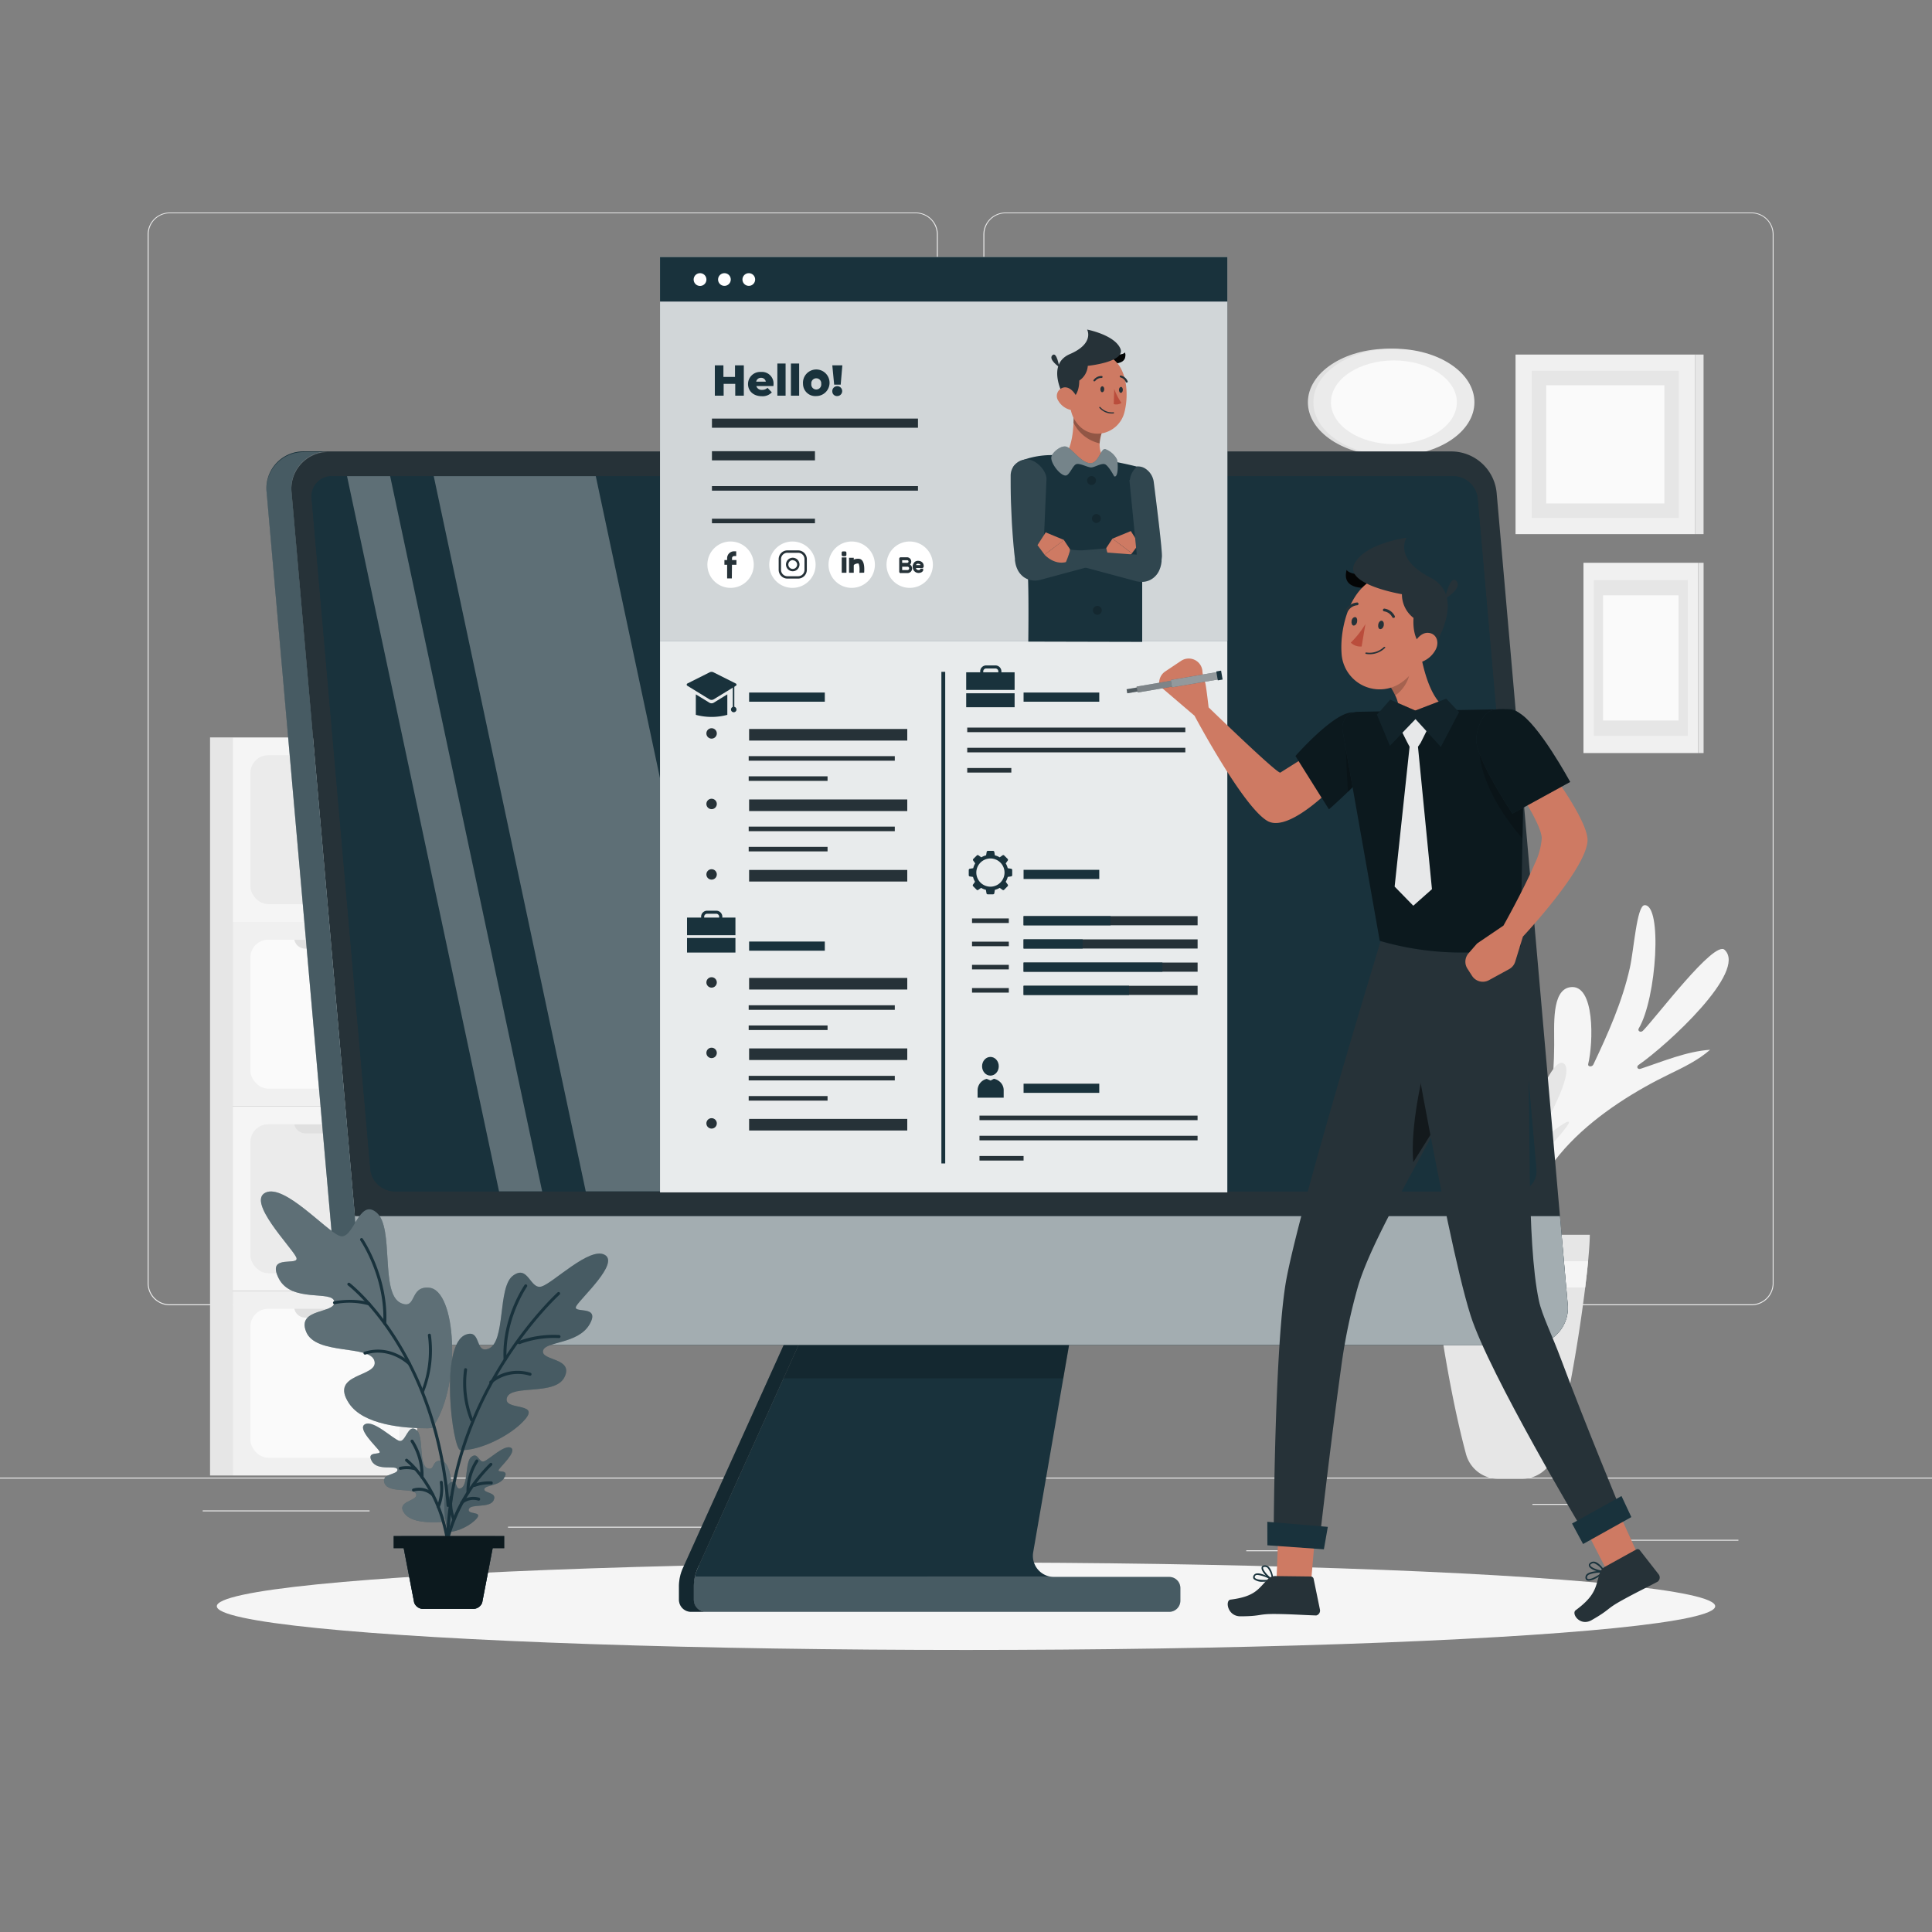 <svg xmlns="http://www.w3.org/2000/svg" viewBox="0 0 500 500"><rect x="0" y="0" width="500" height="500" fill="#808080" stroke="none"/><g id="freepik--background-complete--inject-48"><rect x="416.78" y="398.49" width="33.12" height="0.25" style="fill:#ebebeb"></rect><rect x="322.53" y="401.21" width="8.69" height="0.25" style="fill:#ebebeb"></rect><rect x="396.59" y="389.21" width="19.19" height="0.25" style="fill:#ebebeb"></rect><rect x="52.46" y="390.89" width="43.19" height="0.25" style="fill:#ebebeb"></rect><rect x="104.56" y="390.89" width="6.33" height="0.25" style="fill:#ebebeb"></rect><rect x="131.47" y="395.11" width="93.68" height="0.25" style="fill:#ebebeb"></rect><path d="M237,337.8H43.91a5.71,5.71,0,0,1-5.7-5.71V60.66A5.71,5.71,0,0,1,43.91,55H237a5.71,5.71,0,0,1,5.71,5.71V332.09A5.71,5.71,0,0,1,237,337.8ZM43.91,55.2a5.46,5.46,0,0,0-5.45,5.46V332.09a5.46,5.46,0,0,0,5.45,5.46H237a5.47,5.47,0,0,0,5.46-5.46V60.66A5.47,5.47,0,0,0,237,55.2Z" style="fill:#ebebeb"></path><path d="M453.31,337.8H260.21a5.72,5.72,0,0,1-5.71-5.71V60.66A5.72,5.72,0,0,1,260.21,55h193.1A5.71,5.71,0,0,1,459,60.66V332.09A5.71,5.71,0,0,1,453.31,337.8ZM260.21,55.2a5.47,5.47,0,0,0-5.46,5.46V332.09a5.47,5.47,0,0,0,5.46,5.46h193.1a5.47,5.47,0,0,0,5.46-5.46V60.66a5.47,5.47,0,0,0-5.46-5.46Z" style="fill:#ebebeb"></path><rect y="382.4" width="500" height="0.25" style="fill:#ebebeb"></rect><path d="M385.89,322.19a.48.48,0,0,1-.17-.37c-.13-2.66-1.72-28.76-17.71-46.64-13.52-15.13.35-4.33,6.37.53a.56.56,0,0,0,.83-.71c-4.24-7.18-14.89-26.13-11.2-29.82,3.49-3.49,10.7,13.82,13.91,22.22a.56.56,0,0,0,1.08-.26c-.93-8.88-2.28-27.47,2.73-26.82s3.57,25.21,2.59,37.22a.56.56,0,0,0,1.09.21c2.24-7.39,6.49-18.32,11.49-15.43,7.4,4.29-10.89,19.34-9.74,35.67C388.28,314,388.57,324.5,385.89,322.19Z" style="fill:#f5f5f5"></path><path d="M395.49,324.61c.06,0,.13-.25.1-.43C392.1,302.06,415.52,286,432,278c3.66-1.77,7.46-3.6,10.58-6.32-6.09.41-12.18,3-18,4.92-.77.26-1.18-.54-.51-1,7.46-5.18,28.23-24.24,22.25-29.79-2.71-2.51-17.62,17.38-21.13,20.95-.57.57-1.48.06-1.08-.61,4.63-7.75,6.16-32.18,1.48-31.89-2,.13-2.74,11.58-3.79,16.24-1.95,8.72-5.61,16.92-9.44,25-.34.71-1.52.59-1.34-.12,1.33-5.34,1.83-21-4.75-19.88-4.77.82-4,10-4.05,15-.08,8.78-.81,17.77-4.59,25.59C395,301.36,391.8,325.05,395.49,324.61Z" style="fill:#f5f5f5"></path><path d="M390.19,327.06a.34.34,0,0,0,.11-.25c.09-1.79,1.16-19.31,11.89-31.31,9.07-10.15-.23-2.91-4.27.36a.37.37,0,0,1-.56-.48c2.85-4.82,10-17.54,7.51-20s-7.17,9.28-9.33,14.92a.37.37,0,0,1-.72-.17c.62-6,1.52-18.45-1.84-18s-2.4,16.92-1.74,25a.37.37,0,0,1-.73.14c-1.5-5-4.36-12.3-7.71-10.36-5,2.88,7.31,13,6.54,23.94C388.59,321.56,388.39,328.61,390.19,327.06Z" style="fill:#e6e6e6"></path><path d="M402.28,376.31c5.52-20.6,9.16-49.61,9.16-56.75H370.23c0,7.14,3.64,36.15,9.17,56.75a8.65,8.65,0,0,0,8.37,6.41h6.13A8.67,8.67,0,0,0,402.28,376.31Z" style="fill:#e6e6e6"></path><path d="M410.25,333.19c.31-2.5.56-4.79.75-6.79H370.67c.19,2,.44,4.29.75,6.79Z" style="fill:#f5f5f5"></path><rect x="60.2" y="190.84" width="47.75" height="47.75" transform="translate(168.16 429.44) rotate(180)" style="fill:#f5f5f5"></rect><rect x="64.81" y="195.45" width="38.54" height="38.54" rx="4.6" transform="translate(168.16 429.44) rotate(180)" style="fill:#ebebeb"></rect><path d="M92,195.45a2.9,2.9,0,0,1-2.83,2.3H79a2.9,2.9,0,0,1-2.83-2.3Z" style="fill:#e0e0e0"></path><rect x="60.2" y="238.6" width="47.75" height="47.75" transform="translate(168.16 524.95) rotate(180)" style="fill:#f0f0f0"></rect><rect x="64.81" y="243.21" width="38.54" height="38.54" rx="4.6" transform="translate(168.16 524.95) rotate(180)" style="fill:#fafafa"></rect><path d="M92,243.21a2.9,2.9,0,0,1-2.83,2.3H79a2.9,2.9,0,0,1-2.83-2.3Z" style="fill:#e0e0e0"></path><rect x="60.2" y="286.35" width="47.75" height="47.75" transform="translate(168.16 620.46) rotate(180)" style="fill:#f5f5f5"></rect><rect x="64.81" y="290.96" width="38.54" height="38.54" rx="4.6" transform="translate(168.16 620.46) rotate(180)" style="fill:#ebebeb"></rect><path d="M92,291a2.9,2.9,0,0,1-2.83,2.3H79a2.9,2.9,0,0,1-2.83-2.3Z" style="fill:#e0e0e0"></path><rect x="60.2" y="334.1" width="47.75" height="47.75" transform="translate(168.16 715.96) rotate(180)" style="fill:#f0f0f0"></rect><rect x="64.81" y="338.71" width="38.54" height="38.54" rx="4.6" transform="translate(168.16 715.96) rotate(180)" style="fill:#fafafa"></rect><path d="M92,338.71A2.91,2.91,0,0,1,89.2,341H79a2.91,2.91,0,0,1-2.83-2.31Z" style="fill:#e0e0e0"></path><rect x="54.35" y="190.84" width="5.85" height="191.02" transform="translate(114.56 572.7) rotate(180)" style="fill:#e6e6e6"></rect><rect x="392.22" y="91.76" width="46.47" height="46.47" style="fill:#f0f0f0"></rect><rect x="438.69" y="91.76" width="2.2" height="46.47" transform="translate(879.57 229.99) rotate(180)" style="fill:#e6e6e6"></rect><rect x="396.42" y="95.97" width="38.06" height="38.06" style="fill:#e6e6e6"></rect><rect x="400.16" y="99.71" width="30.58" height="30.58" style="fill:#fafafa"></rect><rect x="409.8" y="145.65" width="29.68" height="49.24" style="fill:#f0f0f0"></rect><rect x="439.48" y="145.65" width="1.4" height="49.24" transform="translate(880.37 340.54) rotate(180)" style="fill:#e6e6e6"></rect><rect x="412.48" y="150.11" width="24.31" height="40.33" style="fill:#e6e6e6"></rect><rect x="414.87" y="154.07" width="19.53" height="32.4" style="fill:#fafafa"></rect><ellipse cx="359.32" cy="104.11" rx="20.84" ry="13.86" style="fill:#e0e0e0"></ellipse><ellipse cx="360.74" cy="104.11" rx="20.84" ry="13.86" style="fill:#ebebeb"></ellipse><ellipse cx="360.74" cy="104.11" rx="16.29" ry="10.83" style="fill:#fafafa"></ellipse></g><g id="freepik--Shadow--inject-48"><ellipse id="freepik--path--inject-48" cx="250" cy="415.69" rx="193.89" ry="11.32" style="fill:#f5f5f5"></ellipse></g><g id="freepik--Device--inject-48"><path d="M179.54,410.65V414a3.14,3.14,0,0,0,3.13,3.14H302.6a2.89,2.89,0,0,0,2.88-2.89V411a2.88,2.88,0,0,0-2.88-2.89H272.77a5.46,5.46,0,0,1-5.38-6.39l10.46-60.44H209.74l-29.17,64.54A11.71,11.71,0,0,0,179.54,410.65Z" style="fill:#19323C"></path><path d="M179.84,408a11.76,11.76,0,0,0-.31,2.64V414a3.15,3.15,0,0,0,3.14,3.14H302.6a2.89,2.89,0,0,0,2.89-2.89V411a2.89,2.89,0,0,0-2.89-2.89H272.77a5.13,5.13,0,0,1-1.12-.12Z" style="fill:#fff;opacity:0.2"></path><path d="M176.72,405.84l29.16-64.54h3.86l-29.17,64.54a11.71,11.71,0,0,0-1,4.81V414a3.14,3.14,0,0,0,3.13,3.14h-3.85a3.14,3.14,0,0,1-3.14-3.14v-3.34A11.56,11.56,0,0,1,176.72,405.84Z" style="fill:#19323C"></path><g style="opacity:0.2"><path d="M176.72,405.84l29.16-64.54h3.86l-29.17,64.54a11.71,11.71,0,0,0-1,4.81V414a3.14,3.14,0,0,0,3.13,3.14h-3.85a3.14,3.14,0,0,1-3.14-3.14v-3.34A11.56,11.56,0,0,1,176.72,405.84Z"></path></g><polygon points="209.74 341.3 277.85 341.3 275.18 356.72 202.77 356.72 209.74 341.3" style="opacity:0.2"></polygon><path d="M105.39,348.07H396a9.58,9.58,0,0,0,9.7-10.62l-18.38-210a11.82,11.82,0,0,0-11.55-10.62H85.15a9.58,9.58,0,0,0-9.69,10.62l18.37,210A11.82,11.82,0,0,0,105.39,348.07Z" style="fill:#263238"></path><path d="M403.72,314.74l2,22.71a9.58,9.58,0,0,1-9.7,10.62H105.39a11.82,11.82,0,0,1-11.56-10.62l-2-22.71Z" style="fill:#19323C"></path><path d="M102.1,308.33H392.34a5.21,5.21,0,0,0,5.26-5.77L382.41,129a6.41,6.41,0,0,0-6.26-5.76H85.91A5.2,5.2,0,0,0,80.65,129L95.84,302.56A6.41,6.41,0,0,0,102.1,308.33Z" style="fill:#19323C"></path><path d="M102.1,308.33H392.34a5.21,5.21,0,0,0,5.26-5.77L382.41,129a6.41,6.41,0,0,0-6.26-5.76H85.91A5.2,5.2,0,0,0,80.65,129L95.84,302.56A6.41,6.41,0,0,0,102.1,308.33Z" style="fill:#19323C"></path><path d="M78.73,116.82h6.42a9.58,9.58,0,0,0-9.69,10.62l18.37,210a11.82,11.82,0,0,0,11.56,10.62H99a11.81,11.81,0,0,1-11.55-10.62L69,127.44A9.58,9.58,0,0,1,78.73,116.82Z" style="fill:#19323C"></path><path d="M78.73,116.82h6.42a9.58,9.58,0,0,0-9.69,10.62l18.37,210a11.82,11.82,0,0,0,11.56,10.62H99a11.81,11.81,0,0,1-11.55-10.62L69,127.44A9.58,9.58,0,0,1,78.73,116.82Z" style="fill:#19323C;opacity:0.2"></path><g style="opacity:0.3"><polygon points="89.81 123.23 100.97 123.23 140.31 308.32 129.15 308.32 89.81 123.23" style="fill:#fff"></polygon><polygon points="151.59 308.32 112.25 123.23 154.19 123.23 193.54 308.32 151.59 308.32" style="fill:#fff"></polygon></g><path d="M403.72,314.74l2,22.71a9.58,9.58,0,0,1-9.7,10.62H105.39a11.82,11.82,0,0,1-11.56-10.62l-2-22.71Z" style="fill:#fff;opacity:0.6"></path><path d="M78.73,117h6.42a9.58,9.58,0,0,0-9.69,10.62l18.37,210a11.82,11.82,0,0,0,11.56,10.62H99a11.81,11.81,0,0,1-11.55-10.62L69,127.64A9.58,9.58,0,0,1,78.73,117Z" style="fill:#fff;opacity:0.2"></path></g><g id="freepik--Plant--inject-48"><path d="M114.83,393.48c0,.06.28.36-.82.43-2.74.18-7.55.12-9.3-2.19-2.48-3.31,3.47-3.15,3-5s-7-.16-8.16-2.78,3.48-2.23,3.3-3.59-5.12.53-6.65-2.24,2.7-1.38,2-2.53-5.93-5.87-3.71-7,7.18,3.81,8.85,4.31,2.2-4.49,4.36-2.88.49,9.16,3,10c1.9.65.94-2,3.3-2C117.23,378.11,118,388.61,114.83,393.48Z" style="fill:#19323C"></path><g style="opacity:0.3"><path d="M114.83,393.48c0,.06.28.36-.82.43-2.74.18-7.55.12-9.3-2.19-2.48-3.31,3.47-3.15,3-5s-7-.16-8.16-2.78,3.48-2.23,3.3-3.59-5.12.53-6.65-2.24,2.7-1.38,2-2.53-5.93-5.87-3.71-7,7.18,3.81,8.85,4.31,2.2-4.49,4.36-2.88.49,9.16,3,10c1.9.65.94-2,3.3-2C117.23,378.11,118,388.61,114.83,393.48Z" style="fill:#fff"></path></g><path d="M116.13,396.42c2.11.14,5.8-1.66,7.3-3.51s-2.57-.84-2.09-2.34,5.41-.16,6.42-2.3-2.6-1.79-2.41-2.89,3.9-.72,5.2-3-2-1.11-1.48-2,4.83-4.79,3.15-5.7-5.7,3.11-7,3.52-1.48-2.5-3.22-1.18-.75,7.43-2.76,8.14c-1.49.53-.75-2.22-2.47-1.59C113.75,384.65,115.28,396.37,116.13,396.42Z" style="fill:#19323C"></path><g style="opacity:0.2"><path d="M116.13,396.42c2.11.14,5.8-1.66,7.3-3.51s-2.57-.84-2.09-2.34,5.41-.16,6.42-2.3-2.6-1.79-2.41-2.89,3.9-.72,5.2-3-2-1.11-1.48-2,4.83-4.79,3.15-5.7-5.7,3.11-7,3.52-1.48-2.5-3.22-1.18-.75,7.43-2.76,8.14c-1.49.53-.75-2.22-2.47-1.59C113.75,384.65,115.28,396.37,116.13,396.42Z" style="fill:#fff"></path></g><path d="M112.35,368.78c-.09.13.62.86-1.8.86-6,0-16.47-.83-20.2-6.41-5.33-8,7.66-6.71,6.56-11s-15.21-1.4-17.69-7.59,7.64-4.6,7.3-7.74-11.18.47-14.43-6.13,5.92-2.76,4.52-5.5-12.77-14.34-7.88-16.63,15.54,9.79,19.15,11.18,4.93-10,9.59-6,.8,21.08,6.33,23.44c4.13,1.76,2.09-4.49,7.25-4C118.06,333.84,119.38,358.05,112.35,368.78Z" style="fill:#19323C"></path><g style="opacity:0.3"><path d="M112.35,368.78c-.09.13.62.86-1.8.86-6,0-16.47-.83-20.2-6.41-5.33-8,7.66-6.71,6.56-11s-15.21-1.4-17.69-7.59,7.64-4.6,7.3-7.74-11.18.47-14.43-6.13,5.92-2.76,4.52-5.5-12.77-14.34-7.88-16.63,15.54,9.79,19.15,11.18,4.93-10,9.59-6,.8,21.08,6.33,23.44c4.13,1.76,2.09-4.49,7.25-4C118.06,333.84,119.38,358.05,112.35,368.78Z" style="fill:#fff"></path></g><path d="M119.13,375.28c4.89.3,13.45-3.88,16.93-8.15s-6-2-4.85-5.45,12.55-.37,14.91-5.33-6-4.16-5.59-6.72,9.05-1.66,12.06-6.91-4.72-2.57-3.43-4.74,11.22-11.11,7.32-13.24-13.25,7.23-16.28,8.19-3.45-5.81-7.48-2.76-1.73,17.25-6.39,18.91c-3.48,1.23-1.74-5.15-5.74-3.69C113.59,347.93,117.15,375.15,119.13,375.28Z" style="fill:#19323C"></path><g style="opacity:0.2"><path d="M119.13,375.28c4.89.3,13.45-3.88,16.93-8.15s-6-2-4.85-5.45,12.55-.37,14.91-5.33-6-4.16-5.59-6.72,9.05-1.66,12.06-6.91-4.72-2.57-3.43-4.74,11.22-11.11,7.32-13.24-13.25,7.23-16.28,8.19-3.45-5.81-7.48-2.76-1.73,17.25-6.39,18.91c-3.48,1.23-1.74-5.15-5.74-3.69C113.59,347.93,117.15,375.15,119.13,375.28Z" style="fill:#fff"></path></g><path d="M116,390h0a.4.4,0,0,0,.36-.42c-3.25-40.17-25.62-57.37-25.84-57.54a.39.39,0,0,0-.54.08.38.38,0,0,0,.07.54c.23.17,22.31,17.18,25.53,57A.39.39,0,0,0,116,390Z" style="fill:#19323C"></path><path d="M95.51,337.83a.37.37,0,0,0,.36-.25.38.38,0,0,0-.22-.5c-.14-.05-3.53-1.27-9.2-.31a.39.39,0,0,0,.13.76,18.85,18.85,0,0,1,8.8.28A.3.3,0,0,0,95.51,337.83Z" style="fill:#19323C"></path><path d="M99.57,342.86a.39.39,0,0,0,.39-.36c.61-12.09-6-21.82-6.07-21.92a.39.39,0,0,0-.54-.1.4.4,0,0,0-.1.54c.07.09,6.53,9.62,5.93,21.44a.39.39,0,0,0,.37.4Z" style="fill:#19323C"></path><path d="M106,353.38a.4.4,0,0,0,.27-.11.39.39,0,0,0,0-.55c-.05-.05-5-5.05-11.92-2.9a.39.39,0,0,0-.26.49.4.4,0,0,0,.49.25c6.43-2,11.09,2.65,11.13,2.7A.39.39,0,0,0,106,353.38Z" style="fill:#19323C"></path><path d="M109.3,360.66a.37.37,0,0,0,.35-.22,29,29,0,0,0,1.86-14.94.38.38,0,0,0-.43-.34.4.4,0,0,0-.34.43A28.86,28.86,0,0,1,109,360.11a.38.38,0,0,0,.19.51A.32.32,0,0,0,109.3,360.66Z" style="fill:#19323C"></path><path d="M115.21,404.3a.4.4,0,0,0,.39-.36l.93-10.57c2.92-35.15,28.05-58.11,28.31-58.33a.39.39,0,0,0-.52-.58c-.26.23-25.61,23.38-28.56,58.85l-.94,10.57a.39.39,0,0,0,.36.41Z" style="fill:#19323C"></path><path d="M134.34,347.85h.06l.11,0,.13-.05a25.1,25.1,0,0,1,10-1.51.39.39,0,0,0,.42-.36.4.4,0,0,0-.37-.42A26.15,26.15,0,0,0,134.37,347l-.13,0-.07,0a.4.4,0,0,0-.22.42A.39.39,0,0,0,134.34,347.85Z" style="fill:#19323C"></path><path d="M130.73,352.25h0a.38.38,0,0,0,.37-.41c-.51-10.43,5.22-18.76,5.28-18.84a.39.39,0,0,0-.09-.54.39.39,0,0,0-.54.1c-.06.08-6,8.62-5.42,19.32A.38.38,0,0,0,130.73,352.25Z" style="fill:#19323C"></path><path d="M127,358.12a.39.39,0,0,0,.27-.1,10.5,10.5,0,0,1,9.79-2,.4.4,0,0,0,.49-.26.38.38,0,0,0-.26-.48,11.12,11.12,0,0,0-10.55,2.15.38.38,0,0,0,0,.55A.39.39,0,0,0,127,358.12Z" style="fill:#19323C"></path><path d="M122.08,367.86a.47.47,0,0,0,.17,0,.39.39,0,0,0,.18-.52,25.61,25.61,0,0,1-1.55-12.83.4.4,0,0,0-.34-.43.38.38,0,0,0-.43.34,26,26,0,0,0,1.62,13.25A.39.39,0,0,0,122.08,367.86Z" style="fill:#19323C"></path><path d="M115.62,398h.08a.39.39,0,0,0,.3-.46c-2.59-13.84-10.47-19.89-10.55-19.95a.39.39,0,0,0-.54.08.38.38,0,0,0,.08.54c.07.06,7.72,5.94,10.25,19.48A.39.39,0,0,0,115.62,398Z" style="fill:#19323C"></path><path d="M107.48,380.52a.39.39,0,0,0,.13-.76,8.45,8.45,0,0,0-4.07-.14.4.4,0,0,0-.32.45.39.39,0,0,0,.45.31,8,8,0,0,1,3.67.11A.35.35,0,0,0,107.48,380.52Z" style="fill:#19323C"></path><path d="M109.23,382.68a.38.38,0,0,0,.38-.37,16.81,16.81,0,0,0-2.65-9.57.39.39,0,0,0-.54-.1.4.4,0,0,0-.1.54,16.39,16.39,0,0,1,2.52,9.09.38.38,0,0,0,.37.41Z" style="fill:#19323C"></path><path d="M112,387.21a.4.4,0,0,0,.27-.11.39.39,0,0,0,0-.55,5.49,5.49,0,0,0-5.36-1.3.38.38,0,0,0-.26.48.39.39,0,0,0,.49.26,4.75,4.75,0,0,1,4.57,1.1A.39.39,0,0,0,112,387.21Z" style="fill:#19323C"></path><path d="M113.42,390.35a.39.39,0,0,0,.35-.22,12.79,12.79,0,0,0,.82-6.56.38.38,0,0,0-.43-.34.39.39,0,0,0-.34.43,12.3,12.3,0,0,1-.75,6.14.38.38,0,0,0,.18.51A.35.35,0,0,0,113.42,390.35Z" style="fill:#19323C"></path><path d="M115.92,398.38a.39.39,0,0,0,.38-.29,42.39,42.39,0,0,1,11-18.84.38.38,0,1,0-.51-.57,43.06,43.06,0,0,0-11.29,19.21.39.39,0,0,0,.27.48Z" style="fill:#19323C"></path><path d="M122.3,384.52a.39.39,0,0,1,.27-.45l.05,0a11.56,11.56,0,0,1,4.55-.68.38.38,0,0,1,.36.41.39.39,0,0,1-.41.36,10.54,10.54,0,0,0-4.23.64l0,0-.08,0h-.08A.39.39,0,0,1,122.3,384.52Zm.19-.41.08,0Zm.12-.05Z" style="fill:#19323C"></path><path d="M121.13,386.72h0a.39.39,0,0,0,.37-.4,14.29,14.29,0,0,1,2.23-8,.38.38,0,0,0-.09-.54.39.39,0,0,0-.54.09,14.82,14.82,0,0,0-2.37,8.47A.38.38,0,0,0,121.13,386.72Z" style="fill:#19323C"></path><path d="M119.51,389.26a.38.38,0,0,0,.26-.11,4.26,4.26,0,0,1,4-.8.38.38,0,0,0,.48-.26.38.38,0,0,0-.25-.48,5,5,0,0,0-4.77,1,.39.39,0,0,0,0,.54A.41.41,0,0,0,119.51,389.26Z" style="fill:#19323C"></path><path d="M117.41,393.45a.32.32,0,0,0,.16,0,.39.39,0,0,0,.19-.51,10.77,10.77,0,0,1-.65-5.41.4.4,0,0,0-.34-.43.38.38,0,0,0-.43.34,11.26,11.26,0,0,0,.72,5.83A.37.37,0,0,0,117.41,393.45Z" style="fill:#19323C"></path><path d="M109.8,416.37h12.37a2.51,2.51,0,0,0,2.62-1.6l3.3-17.19H103.88l3.31,17.19A2.5,2.5,0,0,0,109.8,416.37Z" style="fill:#19323C"></path><path d="M101.87,397.52v3.16h2.61l2.71,14.09a2.5,2.5,0,0,0,2.61,1.6h12.38a2.52,2.52,0,0,0,2.61-1.6l2.71-14.09h3v-3.16Z" style="fill:#19323C"></path><path d="M101.87,397.52v3.16h2.61l2.71,14.09a2.5,2.5,0,0,0,2.61,1.6h12.38a2.52,2.52,0,0,0,2.61-1.6l2.71-14.09h3v-3.16Z" style="opacity:0.5"></path></g><g id="freepik--Resume--inject-48"><rect x="170.81" y="66.53" width="146.82" height="242.06" style="fill:#19323C"></rect><g style="opacity:0.9"><rect x="170.81" y="66.53" width="146.82" height="242.06" style="fill:#fff"></rect></g><rect x="243.63" y="173.87" width="0.99" height="127.23" style="fill:#19323C"></rect><rect x="264.9" y="237.1" width="45.04" height="2.37" style="fill:#263238"></rect><rect x="264.9" y="243.11" width="45.04" height="2.37" style="fill:#263238"></rect><rect x="264.9" y="249.11" width="45.04" height="2.37" style="fill:#263238"></rect><rect x="264.9" y="255.12" width="45.04" height="2.37" style="fill:#263238"></rect><rect x="264.9" y="225.11" width="19.59" height="2.37" style="fill:#19323C"></rect><rect x="264.9" y="237.1" width="22.52" height="2.37" style="fill:#19323C"></rect><rect x="264.9" y="243.11" width="15.29" height="2.37" style="fill:#19323C"></rect><rect x="264.9" y="249.11" width="35.93" height="2.37" style="fill:#19323C"></rect><rect x="264.9" y="255.12" width="27.3" height="2.37" style="fill:#19323C"></rect><rect x="251.56" y="237.69" width="9.52" height="1.18" style="fill:#263238"></rect><rect x="251.56" y="243.7" width="9.52" height="1.18" style="fill:#263238"></rect><rect x="251.56" y="249.7" width="9.52" height="1.18" style="fill:#263238"></rect><rect x="251.56" y="255.71" width="9.52" height="1.18" style="fill:#263238"></rect><path d="M250.94,226.81l.88.14a4.7,4.7,0,0,0,.51,1.25l-.5.71a.33.33,0,0,0,0,.43l.94.94a.33.33,0,0,0,.43,0l.71-.5a4.63,4.63,0,0,0,1.24.51l.15.88a.32.32,0,0,0,.32.28H257a.34.34,0,0,0,.33-.28l.14-.88a4.7,4.7,0,0,0,1.25-.51l.71.5a.33.33,0,0,0,.43,0l.93-.94a.34.34,0,0,0,0-.43l-.51-.71a4.41,4.41,0,0,0,.52-1.25l.88-.14a.33.33,0,0,0,.28-.33v-1.32a.34.34,0,0,0-.28-.33l-.88-.14a4.41,4.41,0,0,0-.52-1.25l.51-.71a.34.34,0,0,0,0-.43l-.93-.93a.34.34,0,0,0-.43,0l-.71.51a4.41,4.41,0,0,0-1.25-.52l-.14-.88a.34.34,0,0,0-.33-.28h-1.33a.32.32,0,0,0-.32.28l-.15.88a4.35,4.35,0,0,0-1.24.52l-.71-.51a.33.33,0,0,0-.43,0l-.94.93a.33.33,0,0,0,0,.43l.5.71a4.7,4.7,0,0,0-.51,1.25l-.88.14a.34.34,0,0,0-.28.33v1.32A.33.33,0,0,0,250.94,226.81Zm5.38-4.64a3.65,3.65,0,1,1-3.65,3.65A3.66,3.66,0,0,1,256.32,222.17Z" style="fill:#19323C"></path><ellipse cx="256.32" cy="275.95" rx="2.16" ry="2.42" style="fill:#19323C"></ellipse><path d="M253,284.08v-2a3.07,3.07,0,0,1,2.37-2.87l1,.43.86-.46a3.43,3.43,0,0,1,1.52.77,2.88,2.88,0,0,1,1,2.13v2Z" style="fill:#19323C"></path><rect x="177.8" y="237.47" width="12.53" height="4.56" style="fill:#19323C"></rect><rect x="177.8" y="242.75" width="12.53" height="3.77" style="fill:#19323C"></rect><path d="M186.91,238.64h-.79v-1.4a.76.76,0,0,0-.76-.76H183a.76.76,0,0,0-.76.76v1.4h-.79v-1.4a1.55,1.55,0,0,1,1.55-1.55h2.39a1.56,1.56,0,0,1,1.55,1.55Z" style="fill:#19323C"></path><rect x="250.05" y="173.99" width="12.53" height="4.56" style="fill:#19323C"></rect><rect x="250.05" y="179.42" width="12.53" height="3.61" style="fill:#19323C"></rect><path d="M259.16,175.15h-.79v-1.39a.76.76,0,0,0-.76-.76h-2.39a.76.76,0,0,0-.76.76v1.39h-.79v-1.39a1.55,1.55,0,0,1,1.55-1.55h2.39a1.54,1.54,0,0,1,1.55,1.55Z" style="fill:#19323C"></path><path d="M190.38,177.51l-2.15,1.32L184.68,181a1.09,1.09,0,0,1-1.05,0l-3.55-2.18-2.15-1.32a.34.34,0,0,1,0-.63l5.7-2.86a1.14,1.14,0,0,1,1.05,0l5.7,2.86A.34.34,0,0,1,190.38,177.51Z" style="fill:#19323C"></path><path d="M188.23,179.7V185h0a15.65,15.65,0,0,1-8.15,0h0V179.7l3.55,2.18a1.09,1.09,0,0,0,1.05,0Z" style="fill:#19323C"></path><rect x="189.65" y="177.36" width="0.39" height="6.7" style="fill:#19323C"></rect><path d="M189.18,183.61a.71.71,0,1,0,.71-.7A.7.7,0,0,0,189.18,183.61Z" style="fill:#19323C"></path><rect x="264.9" y="280.46" width="19.59" height="2.37" style="fill:#19323C"></rect><rect x="264.9" y="179.23" width="19.59" height="2.37" style="fill:#19323C"></rect><rect x="253.49" y="288.72" width="56.44" height="1.18" style="fill:#263238"></rect><rect x="253.49" y="293.94" width="56.44" height="1.18" style="fill:#263238"></rect><rect x="253.49" y="299.17" width="11.41" height="1.18" style="fill:#263238"></rect><rect x="193.76" y="195.69" width="37.81" height="1.18" style="fill:#263238"></rect><rect x="193.76" y="200.91" width="20.41" height="1.18" style="fill:#263238"></rect><rect x="193.76" y="213.93" width="37.81" height="1.18" style="fill:#263238"></rect><rect x="193.76" y="219.16" width="20.41" height="1.18" style="fill:#263238"></rect><rect x="193.76" y="260.16" width="37.81" height="1.18" style="fill:#263238"></rect><rect x="193.76" y="265.39" width="20.41" height="1.18" style="fill:#263238"></rect><rect x="193.76" y="278.43" width="37.81" height="1.18" style="fill:#263238"></rect><rect x="193.76" y="283.66" width="20.41" height="1.18" style="fill:#263238"></rect><rect x="250.32" y="188.3" width="56.44" height="1.18" style="fill:#263238"></rect><rect x="250.32" y="193.53" width="56.44" height="1.18" style="fill:#263238"></rect><rect x="250.32" y="198.76" width="11.41" height="1.18" style="fill:#263238"></rect><rect x="193.87" y="179.23" width="19.59" height="2.37" style="fill:#19323C"></rect><rect x="193.87" y="188.66" width="40.93" height="3" style="fill:#263238"></rect><circle cx="184.16" cy="189.81" r="1.35" style="fill:#263238"></circle><rect x="193.87" y="206.9" width="40.93" height="3" style="fill:#263238"></rect><circle cx="184.16" cy="208.06" r="1.35" style="fill:#263238"></circle><rect x="193.87" y="225.14" width="40.93" height="3" style="fill:#263238"></rect><circle cx="184.16" cy="226.3" r="1.35" style="fill:#263238"></circle><rect x="193.87" y="243.67" width="19.59" height="2.37" style="fill:#19323C"></rect><rect x="193.87" y="253.09" width="40.93" height="3" style="fill:#263238"></rect><circle cx="184.16" cy="254.25" r="1.35" style="fill:#263238"></circle><rect x="193.87" y="271.33" width="40.93" height="3" style="fill:#263238"></rect><circle cx="184.16" cy="272.49" r="1.35" style="fill:#263238"></circle><rect x="193.87" y="289.57" width="40.93" height="3" style="fill:#263238"></rect><circle cx="184.16" cy="290.73" r="1.35" style="fill:#263238"></circle><rect x="170.81" y="78.03" width="146.82" height="87.82" style="fill:#19323C"></rect><g style="opacity:0.8"><rect x="170.81" y="78.03" width="146.82" height="87.82" style="fill:#fff"></rect></g><path d="M195.07,146.14a6,6,0,1,1-6-6A6,6,0,0,1,195.07,146.14Z" style="fill:#fff"></path><path d="M211.08,146.14a6,6,0,1,1-6-6A6,6,0,0,1,211.08,146.14Z" style="fill:#fff"></path><path d="M226.42,146.14a6,6,0,1,1-6-6A6,6,0,0,1,226.42,146.14Z" style="fill:#fff"></path><path d="M241.43,146.14a6,6,0,1,1-6-6A6,6,0,0,1,241.43,146.14Z" style="fill:#fff"></path><rect x="187.48" y="144.94" width="3.11" height="1.22" style="fill:#263238"></rect><path d="M189.4,149.69h-1.22v-5.23a1.78,1.78,0,0,1,1.77-1.78h.58v1.23H190a.55.55,0,0,0-.55.55Z" style="fill:#263238"></path><rect x="217.84" y="144.26" width="1.22" height="3.97" style="fill:#263238"></rect><rect x="219.73" y="144.35" width="1.22" height="3.88" style="fill:#263238"></rect><path d="M222.42,148.24v-.11c.12-1.7-.18-2.25-.26-2.3a1.74,1.74,0,0,0-1.37.55l-.9-.83a2.94,2.94,0,0,1,2.37-.94c1.08.08,1.55,1.29,1.38,3.6Z" style="fill:#263238"></path><rect x="217.82" y="142.7" width="1.23" height="1.24" rx="0.32" style="fill:#263238"></rect><path d="M205.17,147.84a1.75,1.75,0,1,1,1.74-1.75A1.75,1.75,0,0,1,205.17,147.84Zm0-2.88a1.14,1.14,0,1,0,1.13,1.13A1.14,1.14,0,0,0,205.17,145Z" style="fill:#263238"></path><path d="M206.55,149.74h-2.76a2.27,2.27,0,0,1-2.27-2.27v-2.76a2.27,2.27,0,0,1,2.27-2.27h2.76a2.27,2.27,0,0,1,2.26,2.27v2.76A2.27,2.27,0,0,1,206.55,149.74Zm-2.76-6.68a1.65,1.65,0,0,0-1.66,1.65v2.76a1.66,1.66,0,0,0,1.66,1.66h2.76a1.65,1.65,0,0,0,1.65-1.66v-2.76a1.65,1.65,0,0,0-1.65-1.65Z" style="fill:#263238"></path><path d="M233.1,148.33a.36.36,0,0,1-.27-.12.34.34,0,0,1-.11-.29V144.6a.38.38,0,0,1,.38-.38h1.63a1.11,1.11,0,0,1,.78,1.89,1.18,1.18,0,0,1,.54,1,1.19,1.19,0,0,1-.35.86,1.24,1.24,0,0,1-.86.34c-1.18,0-1.53,0-1.63,0Zm.61-.79h1.14a.45.45,0,0,0,.31-.13.44.44,0,0,0,.13-.31.44.44,0,0,0-.44-.44h-1.37v.87Zm-.23-1.88h1.25a.34.34,0,1,0,0-.67h-1.25Z" style="fill:#263238"></path><path d="M238.67,147H236.6a.4.4,0,0,1-.39-.38,1.67,1.67,0,0,1,.48-1.16,1.33,1.33,0,0,1,1.06-.31,1.44,1.44,0,0,1,1.05.52,1.4,1.4,0,0,1,.24,1A.38.38,0,0,1,238.67,147Zm-1.61-.76h1.19a.3.3,0,0,0-.06-.11.76.76,0,0,0-.51-.22.52.52,0,0,0-.62.33Z" style="fill:#263238"></path><path d="M237.68,148.28a1.49,1.49,0,0,1-1.45-1.65v-.38H237v.38c0,.83.53.9.69.9a.71.71,0,0,0,.46-.11v-.27l.76,0v.38a.68.68,0,0,1,0,.14C238.87,147.69,238.67,148.28,237.68,148.28Z" style="fill:#263238"></path><rect x="184.25" y="108.33" width="53.32" height="2.37" style="fill:#263238"></rect><rect x="184.25" y="116.77" width="26.66" height="2.37" style="fill:#263238"></rect><rect x="184.25" y="125.8" width="53.32" height="1.18" style="fill:#263238"></rect><rect x="184.25" y="134.24" width="26.66" height="1.18" style="fill:#263238"></rect><path d="M192.5,94.55v7.85h-2.22V99.34h-3v3.06H185V94.55h2.22v3h3v-3Z" style="fill:#19323C"></path><path d="M200.16,99.9h-4.42a1.4,1.4,0,0,0,1.49,1,1.94,1.94,0,0,0,1.4-.53l1.12,1.17a3.28,3.28,0,0,1-2.59,1c-2.16,0-3.57-1.33-3.57-3.15a3.14,3.14,0,0,1,3.35-3.13,3,3,0,0,1,3.25,3.15C200.19,99.53,200.17,99.73,200.16,99.9Zm-4.46-1.12h2.49a1.19,1.19,0,0,0-1.24-1A1.22,1.22,0,0,0,195.7,98.78Z" style="fill:#19323C"></path><path d="M201.18,94.08h2.13v8.32h-2.13Z" style="fill:#19323C"></path><path d="M204.69,94.08h2.13v8.32h-2.13Z" style="fill:#19323C"></path><path d="M207.82,99.35a3.44,3.44,0,1,1,3.43,3.15A3.18,3.18,0,0,1,207.82,99.35Zm4.71,0a1.29,1.29,0,1,0-2.56,0,1.29,1.29,0,1,0,2.56,0Z" style="fill:#19323C"></path><path d="M215.4,101.33a1.28,1.28,0,1,1,1.28,1.17A1.2,1.2,0,0,1,215.4,101.33Zm0-6.78H218l-.43,5h-1.69Z" style="fill:#19323C"></path><rect x="170.81" y="66.53" width="146.82" height="11.5" style="fill:#19323C"></rect><g style="opacity:0.2"><path d="M264.6,137.34a15,15,0,0,0,3.11-12.13H266l-3,2.24h0C263.51,130.35,264.08,133.91,264.6,137.34Z"></path></g><path d="M266.12,166.05s.14-10.56-.06-16.13c0-.73-.05-1.38-.09-1.9-.43-6-3.22-22.25-3.89-26.11a1.7,1.7,0,0,1,.57-1.57,8.29,8.29,0,0,1,2.41-1.39,21.68,21.68,0,0,1,7.21-1.17,54.21,54.21,0,0,1,5.51.18l1.16.1c1.74.17,3.46.39,5.1.65l2.15.35c1.08.19,2.1.38,3.06.58,2.15.43,3.91.84,5,1.12l.1,0a1.64,1.64,0,0,1,.78.45h0a1.62,1.62,0,0,1,.42,1.08l.05,23.4v4.87l0,15.56Z" style="fill:#19323C"></path><g style="opacity:0.2"><path d="M283.64,124.39a1.15,1.15,0,1,1-1.11-1.19A1.16,1.16,0,0,1,283.64,124.39Z"></path></g><g style="opacity:0.2"><path d="M284.89,134.23a1.17,1.17,0,0,1-1.2,1.11,1.15,1.15,0,1,1,1.2-1.11Z"></path></g><g style="opacity:0.2"><path d="M285.59,146.12a1.15,1.15,0,1,1-1.11-1.19A1.15,1.15,0,0,1,285.59,146.12Z"></path></g><g style="opacity:0.2"><path d="M285.14,158a1.15,1.15,0,0,1-2.3-.09,1.15,1.15,0,1,1,2.3.09Z"></path></g><path d="M276.55,116.31l1.49,2,2.88,1.91,1.73.43,2.69-.8,1.18-.12.24-.19c-2.69-1.94-2.5-5.13-1.51-7.87l-7.57-7.92C278,107.17,278.07,112.75,276.55,116.31Z" style="fill:#ce7a63"></path><g style="opacity:0.3"><path d="M284.59,114.74a10.75,10.75,0,0,1,.66-3.08l-4.63-4.85-2.81-1.3h0c.06,1.19.08,2.51,0,3.85A9.93,9.93,0,0,0,284.59,114.74Z"></path></g><path d="M287.17,93.93s4.74.89,4-2.73c0,0-.28,1.06-5.48.56S287.17,93.93,287.17,93.93Z" style="fill:#263238"></path><g style="opacity:0.9"><path d="M287.17,93.93s4.74.89,4-2.73c0,0-.28,1.06-5.48.56S287.17,93.93,287.17,93.93Z"></path></g><path d="M276.62,98.93c.14,5.26,0,8.34,2.52,11.11,3.85,4.18,10.4,2,11.82-3.19,1.28-4.7.82-12.48-4.24-14.73a7.15,7.15,0,0,0-9.47,3.58A7,7,0,0,0,276.62,98.93Z" style="fill:#ce7a63"></path><path d="M284.77,100.72c0,.43.2.79.48.79s.51-.33.53-.75-.2-.78-.49-.79S284.78,100.3,284.77,100.72Z" style="fill:#263238"></path><path d="M289.59,100.88c0,.43.2.78.48.79s.51-.33.52-.75-.19-.79-.47-.79S289.6,100.45,289.59,100.88Z" style="fill:#263238"></path><path d="M283.18,98.67a.5.5,0,0,1-.13,0,.26.26,0,0,1,0-.36,2.5,2.5,0,0,1,2.07-1,.23.23,0,0,1,.22.27.25.25,0,0,1-.27.23h0a2,2,0,0,0-1.63.78A.25.25,0,0,1,283.18,98.67Z" style="fill:#263238"></path><path d="M291.53,99a.23.23,0,0,1-.19-.15A2,2,0,0,0,290,97.68a.25.25,0,0,1,.08-.5,2.49,2.49,0,0,1,1.75,1.48.23.23,0,0,1-.12.32h0A.23.23,0,0,1,291.53,99Z" style="fill:#263238"></path><path d="M287.31,107a5.06,5.06,0,0,0,.87,0,.16.16,0,0,0,.14-.16h0a.16.16,0,0,0-.16-.14,4,4,0,0,1-3.41-1.36.17.17,0,0,0-.22,0,.15.15,0,0,0,0,.21A4.23,4.23,0,0,0,287.31,107Z" style="fill:#263238"></path><path d="M288.36,100.66a15.27,15.27,0,0,0,1.87,3.61,2.39,2.39,0,0,1-2,.31Z" style="fill:#ba4d3c"></path><path d="M272.08,118.34c.14-1.2,2.6-3.26,4-2.7s3.75,4.08,6,4.23,2.79-4,4-3.62a5.61,5.61,0,0,1,2.94,2.56c.42,1,.4,5-.68,4.45,0,0-1.47-2.79-2.4-3.12s-2.65.83-3.57.83-3-1.22-3.9-.82-1.74,3-2.74,2.92C274.27,123,271.9,119.83,272.08,118.34Z" style="fill:#19323C"></path><g style="opacity:0.4"><path d="M272.08,118.34c.14-1.2,2.6-3.26,4-2.7s3.75,4.08,6,4.23,2.79-4,4-3.62a5.61,5.61,0,0,1,2.94,2.56c.42,1,.4,5-.68,4.45,0,0-1.47-2.79-2.4-3.12s-2.65.83-3.57.83-3-1.22-3.9-.82-1.74,3-2.74,2.92C274.27,123,271.9,119.83,272.08,118.34Z" style="fill:#fff"></path></g><path d="M286.61,144.86c3.52,1.52,6.34-1.65,6.34-1.65l-5.05-3.81-2.37,3.6Z" style="fill:#ce7a63"></path><polygon points="287.9 139.4 292.94 143.2 294.77 140.74 292.65 137.44 287.9 139.4" style="fill:#ce7a63"></polygon><path d="M261.56,123.07c0,2.74,0,5.47.14,8.22.08,2.08.17,4.16.32,6.24s.31,4.17.56,6.29l.09.78,0,.4.1.65a6.92,6.92,0,0,0,.53,1.67,5.22,5.22,0,0,0,1.71,2.07,5,5,0,0,0,2.74.86,5.67,5.67,0,0,0,1.87-.29l17.76-4.78s-1.23-3-1-3.29c-1,.16-10.33.85-16.37,1.28l.08-1.51c0-.7.74-17.67.74-17.67,0-2.29-2.75-5.06-5-5.1A4.2,4.2,0,0,0,261.56,123.07Z" style="fill:#19323C"></path><g style="opacity:0.1"><path d="M261.56,123.07c0,2.74,0,5.47.14,8.22.08,2.08.17,4.16.32,6.24s.31,4.17.56,6.29l.09.78,0,.4.1.65a6.92,6.92,0,0,0,.53,1.67,5.22,5.22,0,0,0,1.71,2.07,5,5,0,0,0,2.74.86,5.67,5.67,0,0,0,1.87-.29l17.76-4.78s-1.23-3-1-3.29c-1,.16-10.33.85-16.37,1.28l.08-1.51c0-.7.74-17.67.74-17.67,0-2.29-2.75-5.06-5-5.1A4.2,4.2,0,0,0,261.56,123.07Z" style="fill:#fff"></path></g><path d="M286.4,141.89c.07,0,.09,0,.07,0A.05.05,0,0,0,286.4,141.89Z" style="fill:#19323C"></path><path d="M277.31,103.3s2-1,2-4.8a5,5,0,0,0,2.21-3.82s10-1,8.4-4.53-8.58-4.86-8.58-4.86,2,3.57-4.46,6.35S275.51,103,275.51,103Z" style="fill:#263238"></path><path d="M274.13,95s-2.92-2-1.77-3.07S274.13,95,274.13,95Z" style="fill:#263238"></path><path d="M273.9,103.74a5,5,0,0,0,3,2.3c1.7.43,2.51-1.09,2-2.67-.45-1.42-1.88-3.36-3.57-3.1A2.24,2.24,0,0,0,273.9,103.74Z" style="fill:#ce7a63"></path><path d="M276.67,145.2c-3.52,1.53-6.34-1.64-6.34-1.64l5-3.81,2.38,3.59Z" style="fill:#ce7a63"></path><polygon points="275.37 139.75 270.33 143.55 268.5 141.08 270.63 137.78 275.37 139.75" style="fill:#ce7a63"></polygon><path d="M300.69,144.17l-.08.78,0,.39-.1.65a7,7,0,0,1-.53,1.68,5.06,5.06,0,0,1-1.72,2.06,4.77,4.77,0,0,1-2.58.86h-.15a5.76,5.76,0,0,1-1.88-.28L281,146.91l-5.14-1.39a.12.12,0,0,0,0-.05,23.18,23.18,0,0,0,1-2.8.84.84,0,0,0,0-.44l.15,0c.39.06,1.26.14,2.43.23,1.62.14,3.8.31,6.1.47l1.05.08,6.08.45c.19,0,1.34.05,1.53.07l-1.9-19.22c0-.06.11-.12.12-.19A5.2,5.2,0,0,1,294,121c.09-.1.19-.19.28-.28l.1,0a3.41,3.41,0,0,1,2.08.59,4.9,4.9,0,0,1,2.14,3.52C299.2,129.61,300.87,142.74,300.69,144.17Z" style="fill:#19323C"></path><g style="opacity:0.1"><path d="M300.69,144.17l-.08.78,0,.39-.1.65a7,7,0,0,1-.53,1.68,5.06,5.06,0,0,1-1.72,2.06,4.77,4.77,0,0,1-2.58.86h-.15a5.76,5.76,0,0,1-1.88-.28L281,146.91l-5.14-1.39a.12.12,0,0,0,0-.05,23.18,23.18,0,0,0,1-2.8.84.84,0,0,0,0-.44l.15,0c.39.06,1.26.14,2.43.23,1.62.14,3.8.31,6.1.47l1.05.08,6.08.45c.19,0,1.34.05,1.53.07l-1.9-19.22c0-.06.11-.12.12-.19A5.2,5.2,0,0,1,294,121c.09-.1.19-.19.28-.28l.1,0a3.41,3.41,0,0,1,2.08.59,4.9,4.9,0,0,1,2.14,3.52C299.2,129.61,300.87,142.74,300.69,144.17Z" style="fill:#fff"></path></g><path d="M276.88,142.23l-.08,0A.06.06,0,0,1,276.88,142.23Z" style="fill:#19323C"></path><path d="M182.82,72.35a1.65,1.65,0,1,1-1.65-1.65A1.64,1.64,0,0,1,182.82,72.35Z" style="fill:#fff"></path><path d="M189.12,72.35a1.64,1.64,0,1,1-1.64-1.65A1.63,1.63,0,0,1,189.12,72.35Z" style="fill:#fff"></path><path d="M195.43,72.35a1.64,1.64,0,1,1-1.64-1.65A1.63,1.63,0,0,1,195.43,72.35Z" style="fill:#fff"></path></g><g id="freepik--Character--inject-48"><polygon points="340.72 392.95 339.29 409.59 330.36 409.06 331.02 391.78 340.72 392.95" style="fill:#ce7a63"></polygon><polygon points="416.91 386.98 423.76 402.06 415.92 406.6 408.11 391.37 416.91 386.98" style="fill:#ce7a63"></polygon><path d="M357.4,243.28s-20.52,67-24.44,87.54c-3.1,16.22-3.33,66.23-3.33,66.23l11.93,1s2.75-24.14,5.52-44.11a146.48,146.48,0,0,1,4.5-21.46c4.86-15.64,22.56-42.44,28.23-57.76,2-5.29,2.58-30.67,2.58-30.67Z" style="fill:#263238"></path><polygon points="343.64 395.15 327.98 393.84 328 399.92 342.62 400.96 343.64 395.15" style="fill:#19323C"></polygon><path d="M371.55,265.43l10.53,8.8c-2.45,4.76-12.85,20.92-16.32,26.54C364.56,287.31,371.55,265.43,371.55,265.43Z" style="opacity:0.5"></path><path d="M361.11,243.28s12.76,75.94,19.46,97.1c4.76,15.07,29.34,56.17,29.34,56.17l9.74-5.38s-9.29-22.31-15.74-39.63c-2.2-5.91-4.86-11.24-5.64-14.91-3.32-15.65-2-48-2.92-64-.29-5.07-1.7-28.72-1.7-28.72Z" style="fill:#263238"></path><polygon points="419.64 387.17 422.19 392.62 409.7 399.59 406.84 394.29 419.64 387.17" style="fill:#19323C"></polygon><path d="M326.88,409.35a3.39,3.39,0,0,1-2.44-.71.85.85,0,0,1,0-.91,1,1,0,0,1,.62-.49c1.38-.39,4.27,1.41,4.39,1.5a.23.23,0,0,1,.1.22.23.23,0,0,1-.16.17A14.33,14.33,0,0,1,326.88,409.35Zm-1.32-1.75a1.57,1.57,0,0,0-.37,0,.55.55,0,0,0-.39.29c-.14.26-.09.39,0,.46.39.58,2.47.62,4,.44A8.65,8.65,0,0,0,325.56,407.6Z" style="fill:#19323C"></path><path d="M329.38,409.12a.08.08,0,0,1-.08,0c-1-.48-3-2.43-2.8-3.43,0-.24.19-.53.73-.58a1.43,1.43,0,0,1,1.09.37c1.05.95,1.27,3.34,1.28,3.46a.19.19,0,0,1-.09.18A.12.12,0,0,1,329.38,409.12Zm-2-3.62h-.11c-.36,0-.38.18-.39.23-.05.61,1.25,2.13,2.27,2.79a5.29,5.29,0,0,0-1.09-2.74,1,1,0,0,0-.68-.27Z" style="fill:#19323C"></path><path d="M330.26,407.89l9,.11a.75.75,0,0,1,.71.62l1.62,7.9a1.29,1.29,0,0,1-.91,1.55,1.07,1.07,0,0,1-.25,0c-3.26-.1-6.16-.33-10.21-.37-4.78-.05-3.57.58-9.2.6-3.38,0-4-4.14-2.56-4.32,6.58-.82,7.26-2.94,9.8-5.44A2.79,2.79,0,0,1,330.26,407.89Z" style="fill:#263238"></path><path d="M413.15,408.4c-.91.5-1.94.84-2.45.58a.8.8,0,0,1-.38-.82,1.08,1.08,0,0,1,.33-.74c1.05-1,4.37-.87,4.52-.87a.23.23,0,0,1,.18.15.23.23,0,0,1-.07.23A13.93,13.93,0,0,1,413.15,408.4Zm-1.92-.9a1.66,1.66,0,0,0-.31.23.59.59,0,0,0-.21.45c0,.31.09.39.17.43.59.33,2.44-.68,3.72-1.62A8.59,8.59,0,0,0,411.23,407.5Z" style="fill:#19323C"></path><path d="M415.25,406.94a.09.09,0,0,1-.07,0c-1.08.06-3.68-.68-3.95-1.65-.09-.23-.07-.57.39-.89a1.35,1.35,0,0,1,1.12-.21c1.33.31,2.56,2.34,2.62,2.43a.22.22,0,0,1,0,.21A.15.15,0,0,1,415.25,406.94Zm-3.35-2.21-.1,0c-.3.2-.25.35-.24.4.21.56,2,1.27,3.21,1.34a4.77,4.77,0,0,0-2.15-1.88,1,1,0,0,0-.72.09Z" style="fill:#19323C"></path><path d="M415.49,405.41l8-4.42a.7.7,0,0,1,.89.2l4.86,6.22a1.35,1.35,0,0,1-.13,1.83,1,1,0,0,1-.21.15c-2.91,1.54-5.56,2.79-9.15,4.78-4.23,2.34-2.89,2.29-7.84,5.12-3,1.7-5.32-1.67-4.13-2.56,5.44-4,5.12-6.24,6.28-9.73A3,3,0,0,1,415.49,405.41Z" style="fill:#263238"></path><path d="M340.11,194.42l-8.75,5.52c-.57.6-18.57-16.87-18.57-16.87s-.62-5.43-.87-6.32l-.61-2.18a4.69,4.69,0,0,1-.12-.75v-.06a3.54,3.54,0,0,0-3.53-3.33h0a3.54,3.54,0,0,0-2,.6l-4.1,2.74a3.55,3.55,0,0,0-1.48,3.72l9.06,7.74s12.49,23.52,18.85,27.22c5.87,3.42,18.54-10.35,18.54-10.35Z" style="fill:#ce7a63"></path><path d="M355.93,187.21c-1.46-1.63-3.05-3.06-6.2-2.83-4.88.34-14.47,11.27-14.47,11.27l8.67,13.81s11.39-10,13.22-14.17A7.19,7.19,0,0,0,355.93,187.21Z" style="fill:#19323C"></path><path d="M355.93,187.21c-1.46-1.63-3.05-3.06-6.2-2.83-4.88.34-14.47,11.27-14.47,11.27l8.67,13.81s11.39-10,13.22-14.17A7.19,7.19,0,0,0,355.93,187.21Z" style="opacity:0.5"></path><path d="M348.84,204.92c-.34-5.5-.54-11.51-.54-11.51l4.16,7.87C351.28,202.53,350,203.78,348.84,204.92Z" style="opacity:0.2"></path><path d="M366.44,185.23,362,183.69a8.43,8.43,0,0,0-.94-3.76,21.16,21.16,0,0,0-1.23-2.24l4.18-7.07,3.08-5.18c.61,5.16,2.36,13.91,6.26,17.17Z" style="fill:#ce7a63"></path><path d="M359.84,177.69a21.6,21.6,0,0,1,1.23,2.27c2.06-1.24,4.18-4.66,3.68-7a10.43,10.43,0,0,0-.73-2.3Z" style="opacity:0.2;isolation:isolate"></path><path d="M394.56,187.7l-1.07,57.36-4,.61a75.56,75.56,0,0,1-32.41-2.18h0l-9.6-54.28a4.15,4.15,0,0,1,4-5l38.89-.68A4.14,4.14,0,0,1,394.56,187.7Z" style="fill:#19323C"></path><path d="M394.56,187.7l-1.07,57.36-4,.61a75.56,75.56,0,0,1-32.41-2.18l-9.6-54.28a4.15,4.15,0,0,1,4-5l38.89-.68A4.14,4.14,0,0,1,394.56,187.7Z" style="opacity:0.5"></path><path d="M394,217c-11.06-12.77-11.06-22-11.06-22l11.61,3.62Z" style="opacity:0.2"></path><path d="M354.26,152.07s-7.27,1-5.75-4.61c0,0,.32,1.67,8.25,1.38S354.26,152.07,354.26,152.07Z" style="fill:#263238"></path><path d="M354.26,152.07s-7.27,1-5.75-4.61c0,0,.32,1.67,8.25,1.38S354.26,152.07,354.26,152.07Z" style="opacity:0.9"></path><path d="M369.84,161.27c-1.74,7.4-2.37,11.8-6.8,15.11A9.87,9.87,0,0,1,347.19,169c-.48-6.91,2.44-17.84,10.27-19.81a10,10,0,0,1,12.38,12.06Z" style="fill:#ce7a63"></path><path d="M358.12,161.83c-.1.61-.51,1-.91,1s-.63-.58-.53-1.19.51-1.06.91-1S358.22,161.23,358.12,161.83Z" style="fill:#263238"></path><path d="M351.22,160.9c-.09.61-.5,1-.9,1s-.63-.58-.54-1.2.51-1,.92-1S351.33,160.29,351.22,160.9Z" style="fill:#263238"></path><path d="M353.37,161.5a23.5,23.5,0,0,1-3.79,4.81,3.55,3.55,0,0,0,2.81,1Z" style="fill:#ba4d3c"></path><path d="M358.17,167.43a5.38,5.38,0,0,1-4.55,1.44.19.19,0,0,0-.12.37h.07a5,5,0,0,0,.77.07,5.59,5.59,0,0,0,4.11-1.63.19.19,0,0,0,0-.26" style="fill:#263238"></path><path d="M360.63,159.9a.25.25,0,0,0,.17,0,.34.34,0,0,0,.16-.47v0a3.49,3.49,0,0,0-2.68-1.92.36.36,0,0,0-.38.32h0a.36.36,0,0,0,.32.39h0a2.78,2.78,0,0,1,2.08,1.49A.33.33,0,0,0,360.63,159.9Z" style="fill:#263238"></path><path d="M348.67,158.14a.33.33,0,0,0,.3-.15,3,3,0,0,1,2.31-1.35.37.37,0,0,0,.3-.42.39.39,0,0,0-.3-.3h0a3.75,3.75,0,0,0-2.89,1.65.36.36,0,0,0,.08.5h0A.26.26,0,0,0,348.67,158.14Z" style="fill:#263238"></path><polygon points="369.96 187.64 367.66 192.26 366.97 193.26 370.59 230.12 365.76 234.4 360.93 229.45 364.8 193.26 364.04 191.81 361.95 187.64 363.6 185.22 367.88 184.26 369.96 187.64" style="fill:#fff;opacity:0.9"></polygon><polygon points="374.29 180.81 366.28 183.89 359.79 181.07 356.37 184.95 359.72 192.97 366.33 186.09 372.88 193.27 377.58 184.3 374.29 180.81" style="fill:#19323C"></polygon><polygon points="374.29 180.81 366.28 183.89 359.79 181.07 356.37 184.95 359.72 192.97 366.33 186.09 372.88 193.27 377.58 184.3 374.29 180.81" style="opacity:0.3"></polygon><path d="M402.33,201s8.8,12,8.52,16.63c-.45,7.45-16.72,24.76-16.72,24.76l-2,6.51a3.31,3.31,0,0,1-1.57,1.91l-5.23,2.86a3.3,3.3,0,0,1-4.35-1.1l-1.21-1.88a3.3,3.3,0,0,1,.31-4l2-2.3a2.91,2.91,0,0,1,.31-.3l6.7-4.54s5.25-9.34,8.13-16.08A18,18,0,0,0,399,217c0-3.57-6.34-12.8-6.34-12.8Z" style="fill:#ce7a63"></path><path d="M385,184.37c1.79-1.27,6-1,7.9,0,5.15,2.66,13.45,18,13.45,18l-14.94,8.19s-8.92-13.42-9.35-18.74C381.91,189.62,383.22,185.64,385,184.37Z" style="fill:#19323C"></path><path d="M385,184.37c1.79-1.27,6-1,7.9,0,5.15,2.66,13.45,18,13.45,18l-14.94,8.19s-8.92-13.42-9.35-18.74C381.91,189.62,383.22,185.64,385,184.37Z" style="opacity:0.5"></path><rect x="291.63" y="178.11" width="2.96" height="1.06" transform="translate(-25.91 51.95) rotate(-9.7)" style="fill:#263238"></rect><rect x="291.63" y="178.11" width="2.96" height="1.06" transform="translate(-25.91 51.95) rotate(-9.7)" style="fill:#fff;opacity:0.2"></rect><rect x="294.21" y="176.85" width="9.85" height="1.56" transform="translate(-25.65 52.94) rotate(-9.7)" style="fill:#263238"></rect><rect x="294.21" y="176.85" width="9.85" height="1.56" transform="translate(-25.65 52.94) rotate(-9.7)" style="fill:#fff;opacity:0.4"></rect><rect x="303.07" y="174.94" width="12.19" height="1.94" transform="translate(-25.22 54.6) rotate(-9.7)" style="fill:#263238"></rect><rect x="303.07" y="174.94" width="12.19" height="1.94" transform="translate(-25.22 54.6) rotate(-9.7)" style="fill:#fff;opacity:0.5"></rect><rect x="314.96" y="173.64" width="1.26" height="2.34" transform="translate(-24.94 55.68) rotate(-9.7)" style="fill:#19323C"></rect><path d="M368.33,167.58s-2.88-1.68-2.51-7.66a7.7,7.7,0,0,1-3-6.14s-15-2.47-12.31-7.84S364,139.17,364,139.17s-3.43,5.37,6.16,10.29.94,17.83.94,17.83Z" style="fill:#263238"></path><path d="M373.93,155s4.63-2.75,3-4.62S373.93,155,373.93,155Z" style="fill:#263238"></path><path d="M371.61,168a6.74,6.74,0,0,1-3.65,3.28c-2.09.76-3.19-1.09-2.65-3.14.5-1.87,2.17-4.49,4.29-4.36S372.54,166.07,371.61,168Z" style="fill:#ce7a63"></path></g></svg>